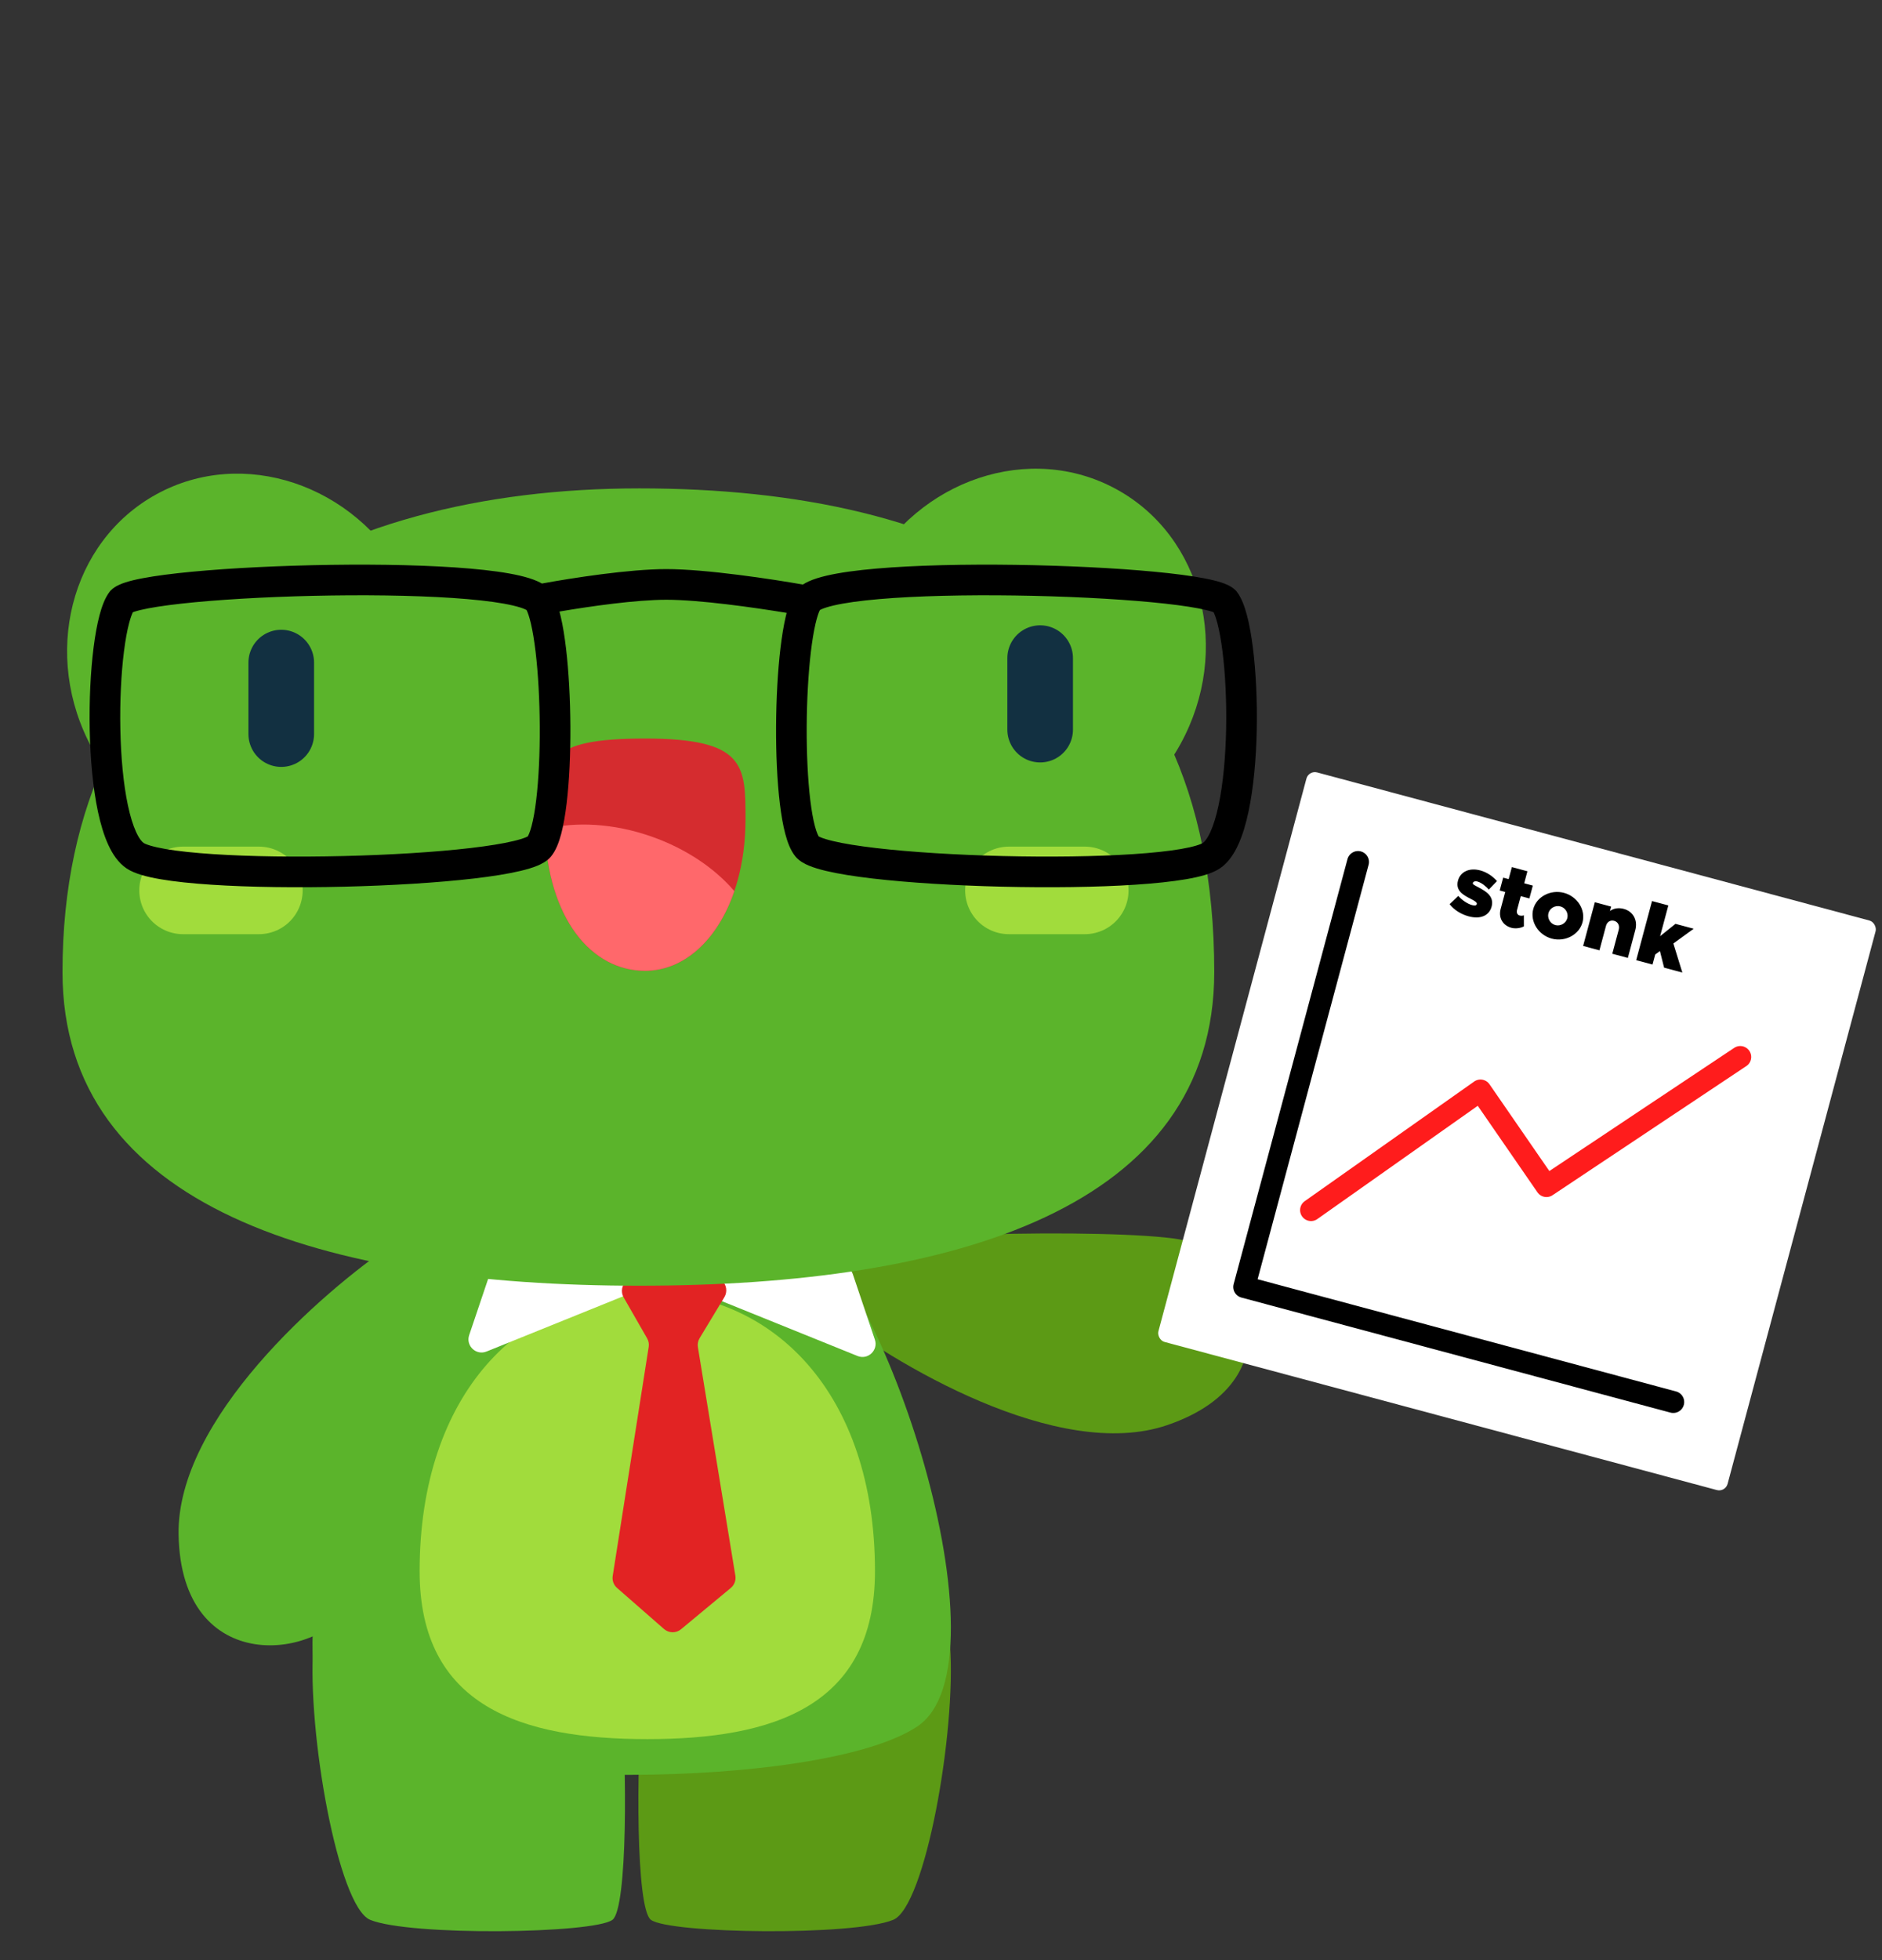 <svg width="196" height="204" viewBox="0 0 196 204" fill="none" xmlns="http://www.w3.org/2000/svg">
<rect x="0" y="0" width="196" height="204" fill="#333333" stroke="none"/>
<ellipse cx="25.916" cy="69.005" rx="18.584" ry="20.026" transform="rotate(-28.69 25.916 69.005)" fill="#5BB42B"/>
<ellipse cx="18.584" cy="20.026" rx="18.584" ry="20.026" transform="matrix(-0.877 -0.48 -0.48 0.877 132.571 59.842)" fill="#5BB42B"/>
<path d="M121.558 148.327C110.185 152.205 92.999 141.909 85.827 136.277C85.511 135.295 85.13 132.819 86.135 130.763C87.392 128.192 116.16 127.864 122.772 128.984C129.384 130.104 135.774 143.479 121.558 148.327Z" fill="#5C9A15"/>
<path d="M93.019 199.818C96.354 198.455 99.6 180.289 98.942 171.245L66.914 176.357C66.256 183.697 66.212 198.665 67.791 199.818C69.766 201.26 88.851 201.522 93.019 199.818Z" fill="#5C9A15"/>
<path d="M95.522 179.697C105.491 173.068 92.016 131.718 82.279 126.51C72.543 121.302 56.707 122.091 49.752 126.51C42.798 130.929 25.612 172.91 35.58 179.697C45.548 186.483 85.554 186.325 95.522 179.697Z" fill="#5BB42B"/>
<path d="M38.553 199.818C35.219 198.455 31.972 180.289 32.63 171.245L64.659 176.357C65.317 183.697 65.361 198.665 63.781 199.818C61.807 201.26 42.721 201.522 38.553 199.818Z" fill="#5BB42B"/>
<path d="M18.599 159.721C18.393 147.707 33.46 134.503 41.019 129.402C42.05 129.402 44.524 129.799 46.173 131.386C48.235 133.369 39.731 160.854 36.638 166.804C33.546 172.755 18.857 174.738 18.599 159.721Z" fill="#5BB42B"/>
<path d="M91.124 163.53C91.124 177.623 80.508 181.008 67.413 181.008C54.318 181.008 43.702 177.623 43.702 163.53C43.702 145.003 54.318 134.516 67.413 134.516C80.508 134.516 91.124 145.003 91.124 163.53Z" fill="#A1DC3C"/>
<path d="M35.536 114.966C35.61 114.966 35.683 114.954 35.751 114.929C35.819 114.904 35.882 114.868 35.934 114.822L38.428 112.597C38.52 112.502 38.568 112.38 38.562 112.256C38.557 112.131 38.498 112.013 38.399 111.925C38.299 111.837 38.165 111.785 38.024 111.781C37.883 111.776 37.745 111.818 37.638 111.899L35.138 114.1C35.085 114.146 35.044 114.201 35.015 114.261C34.987 114.321 34.972 114.386 34.972 114.451C34.972 114.517 34.987 114.581 35.015 114.642C35.044 114.702 35.085 114.757 35.138 114.803C35.188 114.852 35.25 114.892 35.318 114.92C35.386 114.948 35.461 114.964 35.536 114.966Z" fill="#5BB42B"/>
<path d="M38.003 114.966C38.077 114.966 38.149 114.954 38.217 114.929C38.285 114.905 38.346 114.868 38.398 114.823C38.45 114.777 38.492 114.722 38.52 114.662C38.548 114.602 38.563 114.538 38.563 114.472C38.563 114.407 38.548 114.343 38.52 114.283C38.492 114.222 38.45 114.168 38.398 114.122L35.924 111.926C35.872 111.88 35.81 111.843 35.743 111.818C35.675 111.793 35.602 111.78 35.529 111.78C35.455 111.78 35.383 111.793 35.315 111.818C35.247 111.843 35.186 111.88 35.134 111.926C35.03 112.019 34.972 112.144 34.972 112.274C34.972 112.404 35.03 112.53 35.134 112.622L37.614 114.823C37.718 114.914 37.858 114.965 38.003 114.966V114.966Z" fill="#5BB42B"/>
<path d="M52.558 131.214L64.885 132.128C66.328 132.235 66.638 134.217 65.296 134.758L50.668 140.667C49.585 141.105 48.488 140.07 48.861 138.963L51.162 132.141C51.361 131.55 51.936 131.168 52.558 131.214Z" fill="white"/>
<path d="M87.417 131.679L75.09 132.592C73.647 132.699 73.338 134.681 74.679 135.223L89.307 141.132C90.39 141.569 91.487 140.535 91.114 139.428L88.814 132.605C88.614 132.014 88.04 131.633 87.417 131.679Z" fill="white"/>
<path d="M63.81 164.029L67.558 140.186C67.606 139.878 67.548 139.563 67.393 139.293L64.951 135.036C64.62 134.459 64.752 133.728 65.264 133.304L66.225 132.506C66.471 132.303 66.779 132.191 67.098 132.191H73.446C73.784 132.191 74.109 132.316 74.36 132.542L75.185 133.283C75.673 133.721 75.78 134.444 75.441 135.006L72.86 139.28C72.692 139.558 72.629 139.887 72.681 140.207L76.584 164.001C76.663 164.48 76.481 164.965 76.108 165.274L70.927 169.572C70.41 170 69.659 169.99 69.154 169.549L64.261 165.271C63.907 164.962 63.737 164.493 63.81 164.029Z" fill="#E22323"/>
<path d="M126.457 101.166C126.457 125.688 99.431 133.819 66.582 133.819C33.734 133.819 6.509 125.688 6.509 101.166C6.509 65.941 33.734 50.831 66.582 50.831C99.431 50.831 126.457 63.151 126.457 101.166Z" fill="#5BB42B"/>
<path d="M29.29 68.963V76.402" stroke="#123041" stroke-width="6.834" stroke-linecap="round"/>
<path d="M108.326 68.499V75.937" stroke="#123041" stroke-width="6.834" stroke-linecap="round"/>
<path d="M19.062 92.673H26.965" stroke="#A1DC3C" stroke-width="9.113" stroke-linecap="round"/>
<path d="M105.072 92.673H112.975" stroke="#A1DC3C" stroke-width="9.113" stroke-linecap="round"/>
<path d="M77.641 85.262C77.641 79.676 77.641 76.867 67.18 76.867C56.72 76.867 56.72 79.177 56.72 85.262C56.72 95.231 61.403 101.043 67.18 101.043C72.958 101.043 77.641 94.534 77.641 85.262Z" fill="#D52C2F"/>
<path fill-rule="evenodd" clip-rule="evenodd" d="M56.737 86.293C57.05 95.63 61.606 101.042 67.181 101.042C71.228 101.042 74.738 97.848 76.478 92.747C74.454 90.383 71.46 88.334 67.845 87.066C63.902 85.684 59.955 85.49 56.737 86.293Z" fill="#FF686B"/>
<path fill-rule="evenodd" clip-rule="evenodd" d="M13.835 63.725C13.734 63.932 13.594 64.294 13.444 64.862C13.241 65.632 13.059 66.625 12.912 67.787C12.618 70.107 12.475 72.985 12.532 75.869C12.589 78.76 12.845 81.593 13.325 83.838C13.566 84.963 13.852 85.89 14.17 86.586C14.501 87.31 14.796 87.627 14.961 87.737C15.027 87.782 15.235 87.887 15.666 88.015C16.077 88.137 16.608 88.256 17.259 88.368C18.561 88.591 20.242 88.768 22.194 88.897C26.091 89.154 30.952 89.213 35.773 89.097C40.594 88.982 45.337 88.693 48.999 88.265C50.835 88.05 52.362 87.805 53.477 87.538C54.037 87.405 54.453 87.275 54.737 87.159C54.853 87.112 54.926 87.075 54.966 87.053L54.977 87.034C55.008 86.98 55.046 86.904 55.089 86.802C55.176 86.597 55.269 86.321 55.362 85.97C55.549 85.266 55.711 84.349 55.842 83.261C56.105 81.091 56.227 78.379 56.212 75.619C56.198 72.86 56.048 70.096 55.777 67.827C55.641 66.691 55.478 65.702 55.294 64.911C55.129 64.206 54.968 63.749 54.844 63.496C54.809 63.476 54.758 63.449 54.684 63.415C54.416 63.293 54 63.157 53.415 63.02C52.251 62.748 50.632 62.524 48.666 62.354C44.747 62.016 39.655 61.906 34.525 61.979C29.399 62.051 24.278 62.304 20.31 62.68C18.322 62.869 16.654 63.085 15.43 63.319C14.815 63.437 14.348 63.552 14.024 63.658C13.945 63.684 13.883 63.707 13.835 63.725ZM56.003 60.511C56.138 60.573 56.286 60.646 56.438 60.734C59.573 60.159 65.517 59.232 69.402 59.232C73.539 59.232 80.466 60.285 83.614 60.84C83.826 60.703 84.037 60.596 84.224 60.511C84.759 60.268 85.399 60.075 86.086 59.914C87.468 59.591 89.261 59.352 91.287 59.177C95.352 58.825 100.561 58.717 105.746 58.79C110.935 58.863 116.144 59.118 120.218 59.505C122.25 59.698 124.031 59.926 125.396 60.187C126.076 60.317 126.688 60.461 127.193 60.626C127.619 60.766 128.237 60.999 128.673 61.436L128.747 61.509L128.81 61.591C129.305 62.235 129.63 63.152 129.867 64.048C130.118 64.999 130.321 66.14 130.479 67.386C130.795 69.882 130.943 72.918 130.884 75.932C130.824 78.941 130.557 81.992 130.02 84.505C129.752 85.76 129.406 86.93 128.958 87.911C128.522 88.864 127.917 89.804 127.035 90.391C126.579 90.695 126.018 90.909 125.468 91.073C124.897 91.243 124.233 91.387 123.506 91.511C122.053 91.76 120.251 91.947 118.243 92.079C114.223 92.345 109.262 92.403 104.378 92.286C99.494 92.169 94.648 91.876 90.857 91.433C88.967 91.212 87.3 90.949 86.01 90.641C85.367 90.487 84.776 90.314 84.281 90.111C83.841 89.93 83.257 89.643 82.851 89.155C82.325 88.524 82.004 87.627 81.781 86.786C81.543 85.887 81.359 84.812 81.218 83.644C80.935 81.302 80.81 78.45 80.825 75.602C80.84 72.752 80.995 69.865 81.283 67.449C81.427 66.242 81.607 65.129 81.827 64.187C81.858 64.053 81.891 63.92 81.925 63.788C78.507 63.221 72.82 62.422 69.402 62.422C66.256 62.422 61.473 63.101 58.265 63.649C58.313 63.826 58.358 64.006 58.4 64.187C58.62 65.129 58.8 66.242 58.944 67.449C59.232 69.865 59.387 72.752 59.402 75.602C59.416 78.45 59.292 81.302 59.009 83.644C58.868 84.812 58.683 85.887 58.446 86.786C58.223 87.627 57.902 88.524 57.376 89.155C56.969 89.643 56.386 89.93 55.945 90.111C55.451 90.314 54.86 90.487 54.217 90.641C52.926 90.949 51.26 91.212 49.37 91.433C45.579 91.876 40.732 92.169 35.849 92.286C30.965 92.403 26.004 92.345 21.983 92.079C19.976 91.947 18.174 91.76 16.721 91.511C15.994 91.387 15.33 91.243 14.759 91.073C14.209 90.909 13.648 90.695 13.191 90.391C12.31 89.804 11.704 88.864 11.269 87.911C10.821 86.93 10.475 85.76 10.206 84.505C9.669 81.992 9.403 78.941 9.343 75.932C9.284 72.918 9.431 69.882 9.748 67.386C9.906 66.14 10.109 64.999 10.36 64.048C10.597 63.152 10.922 62.235 11.417 61.591L11.48 61.509L11.553 61.436C11.99 60.999 12.607 60.766 13.034 60.626C13.538 60.461 14.151 60.317 14.831 60.187C16.196 59.926 17.977 59.698 20.009 59.505C24.082 59.118 29.291 58.863 34.48 58.79C39.666 58.717 44.875 58.825 48.94 59.177C50.966 59.352 52.759 59.591 54.14 59.914C54.828 60.075 55.468 60.268 56.003 60.511ZM126.783 64.862C126.633 64.294 126.493 63.932 126.392 63.725C126.344 63.707 126.282 63.684 126.202 63.658C125.878 63.552 125.412 63.437 124.797 63.319C123.573 63.085 121.905 62.869 119.917 62.68C115.948 62.304 110.828 62.051 105.701 61.979C100.571 61.906 95.479 62.016 91.561 62.354C89.595 62.524 87.976 62.748 86.812 63.02C86.227 63.157 85.811 63.293 85.543 63.415C85.469 63.449 85.417 63.476 85.383 63.496C85.259 63.749 85.097 64.206 84.933 64.911C84.749 65.702 84.586 66.691 84.45 67.827C84.179 70.096 84.029 72.86 84.014 75.619C84 78.379 84.122 81.091 84.384 83.261C84.516 84.349 84.678 85.266 84.864 85.97C84.957 86.321 85.05 86.597 85.138 86.802C85.181 86.904 85.219 86.98 85.25 87.034L85.261 87.053C85.301 87.075 85.373 87.112 85.49 87.159C85.774 87.275 86.189 87.405 86.75 87.538C87.865 87.805 89.391 88.05 91.228 88.265C94.89 88.693 99.633 88.982 104.454 89.097C109.275 89.213 114.135 89.154 118.033 88.897C119.985 88.768 121.666 88.591 122.967 88.368C123.619 88.256 124.15 88.137 124.56 88.015C124.992 87.887 125.2 87.782 125.266 87.737C125.431 87.627 125.726 87.31 126.057 86.586C126.375 85.89 126.661 84.963 126.901 83.838C127.381 81.593 127.638 78.76 127.695 75.869C127.752 72.985 127.609 70.107 127.315 67.787C127.168 66.625 126.986 65.632 126.783 64.862Z" fill="black"/>
<rect x="136.292" y="80.159" width="61.369" height="61.369" rx="0.911" transform="rotate(15.002 136.292 80.159)" fill="white"/>
<path d="M136.537 125.948L154.184 113.497L161.056 123.451L181.239 110.01" stroke="#FF1C1C" stroke-width="2.278" stroke-linecap="round" stroke-linejoin="round"/>
<path d="M141.432 89.715L129.578 133.949L174.261 145.923" stroke="black" stroke-width="2.278" stroke-linecap="round" stroke-linejoin="round"/>
<path d="M152.949 95.372C152.157 95.159 151.407 94.685 150.968 94.105L151.877 93.245C152.235 93.671 152.825 94.074 153.309 94.204C153.626 94.289 153.762 94.24 153.802 94.091C153.844 93.932 153.604 93.773 153.205 93.572C152.425 93.174 151.555 92.724 151.842 91.651C152.078 90.77 152.975 90.275 154.163 90.593C154.868 90.782 155.477 91.219 155.904 91.701L155.054 92.587C154.741 92.239 154.286 91.862 153.854 91.746C153.617 91.683 153.425 91.763 153.39 91.895C153.35 92.045 153.545 92.126 153.975 92.354C154.752 92.761 155.63 93.288 155.342 94.362C155.09 95.304 154.181 95.702 152.949 95.372ZM158.703 95.263L158.706 96.414C158.351 96.612 157.815 96.676 157.41 96.567C156.504 96.324 156.04 95.521 156.283 94.614L156.759 92.836L156.187 92.683L156.546 91.345L157.118 91.498L157.453 90.248L159.072 90.682L158.737 91.932L159.635 92.173L159.277 93.51L158.379 93.27L157.992 94.713C157.919 94.986 158.025 95.222 158.254 95.284C158.413 95.326 158.594 95.318 158.703 95.263ZM161.609 97.692C160.21 97.317 159.331 95.912 159.678 94.618C160.025 93.324 161.486 92.555 162.885 92.93C164.276 93.303 165.156 94.699 164.81 95.993C164.463 97.287 163 98.065 161.609 97.692ZM161.986 96.284C162.515 96.425 163.084 96.097 163.225 95.569C163.367 95.04 163.036 94.48 162.508 94.339C161.971 94.195 161.404 94.514 161.262 95.043C161.121 95.571 161.45 96.14 161.986 96.284ZM169.106 94.597C170.083 94.859 170.582 95.776 170.306 96.806L169.531 99.701L167.911 99.267L168.581 96.768C168.699 96.328 168.5 95.944 168.095 95.836C167.716 95.734 167.366 95.951 167.257 96.356L166.573 98.909L164.874 98.454L166.094 93.903L167.792 94.358L167.67 94.816C168.046 94.54 168.56 94.451 169.106 94.597ZM174.272 98.198L175.207 101.223L173.306 100.713L172.873 98.984L172.381 99.343L172.1 100.39L170.401 99.935L172.05 93.782L173.749 94.237L172.89 97.441L174.49 96.153L176.391 96.662L174.272 98.198Z" fill="black"/>
</svg>
